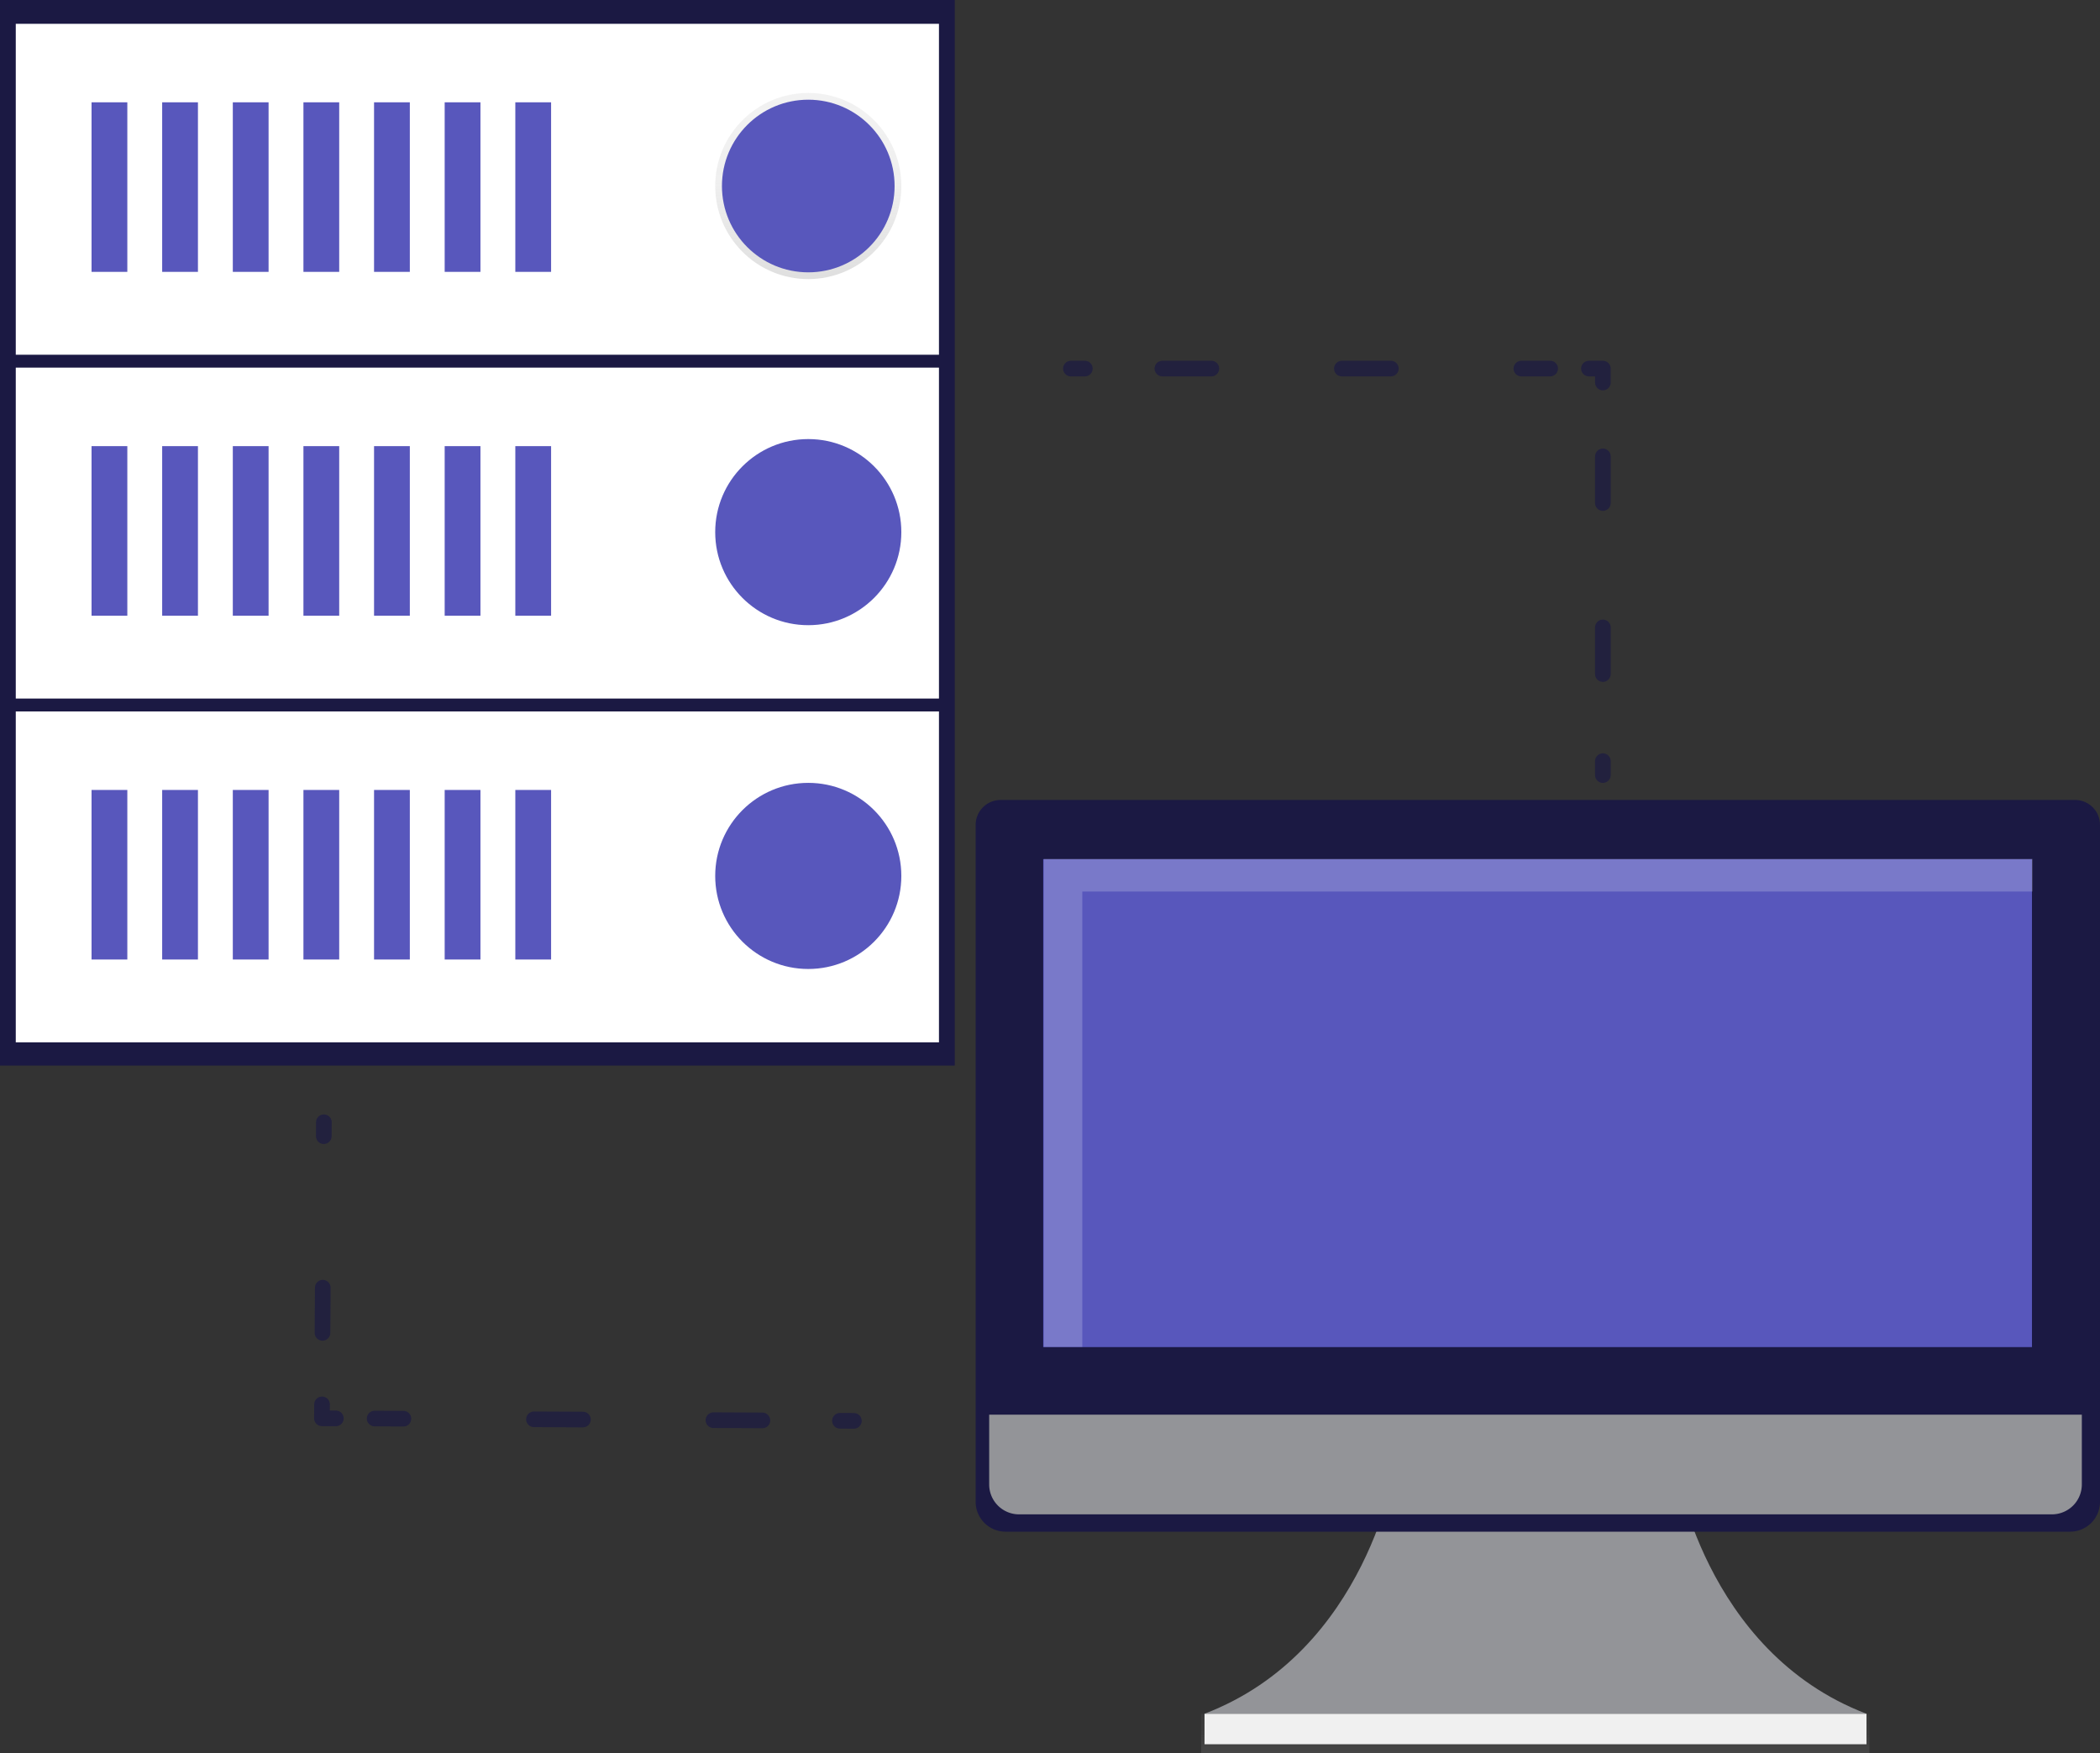 <svg xmlns="http://www.w3.org/2000/svg" width="537" height="448.353"><rect width="100%" height="100%" fill="#333333" stroke="none"/><defs><linearGradient id="a" x1=".5" y1="1" x2=".5" gradientUnits="objectBoundingBox"><stop offset="0" stop-color="gray" stop-opacity=".251"/><stop offset=".54" stop-color="gray" stop-opacity=".122"/><stop offset="1" stop-color="gray" stop-opacity=".102"/></linearGradient><style>.a{fill:#1b1943}.b{fill:#fff}.c{fill:#5857bc}.d{fill:#6c63ff}.e{fill:url(#a)}.f{fill:#939498}.i{opacity:.7}.j,.k{fill:none;stroke:#1b1943;stroke-linecap:round;stroke-linejoin:round;stroke-width:4px}.k{stroke-dasharray:12.52 33.38}</style></defs><path class="a" d="M0 0h244.145v272.492H0z"/><path class="b" d="M4.033 181.933h236.072v84.625H4.033z"/><path class="c" d="M23.411 202.005h9.148v43.364h-9.148zm18.058 0h9.148v43.364h-9.148zm18.064 0h9.148v43.364h-9.148zm18.059 0h9.148v43.364h-9.148zm18.058 0h9.148v43.364H95.65zm18.059 0h9.148v43.364h-9.148zm18.064 0h9.148v43.364h-9.148z"/><circle class="d" cx="22.074" cy="22.074" r="22.074" transform="translate(184.612 201.333)"/><path class="b" d="M4.033 94.011h236.072v84.625H4.033z"/><path class="c" d="M23.411 114.083h9.148v43.364h-9.148zm18.058 0h9.148v43.364h-9.148zm18.064 0h9.148v43.364h-9.148zm18.059 0h9.148v43.364h-9.148zm18.058 0h9.148v43.364H95.65zm18.059 0h9.148v43.364h-9.148zm18.064 0h9.148v43.364h-9.148z"/><circle class="d" cx="22.074" cy="22.074" r="22.074" transform="translate(184.612 113.417)"/><path class="b" d="M4.033 6.089h236.072v84.625H4.033z"/><path class="c" d="M23.411 26.167h9.148v43.364h-9.148zm18.058 0h9.148v43.364h-9.148zm18.064 0h9.148v43.364h-9.148zm18.059 0h9.148v43.364h-9.148zm18.058 0h9.148v43.364H95.65zm18.059 0h9.148v43.364h-9.148zm18.064 0h9.148v43.364h-9.148z"/><circle class="e" cx="23.797" cy="23.797" r="23.797" transform="translate(182.889 23.773)"/><circle class="c" cx="23.797" cy="23.797" r="23.797" transform="translate(182.889 112.283)"/><circle class="c" cx="23.797" cy="23.797" r="23.797" transform="translate(182.889 200.199)"/><circle class="c" cx="22.074" cy="22.074" r="22.074" transform="translate(184.612 25.496)"/><path class="f" d="M428.418 374.51s7.081 47.807 48.871 63.745H307.991c41.79-15.938 48.871-63.745 48.871-63.745z"/><path class="e" d="M307.165 438.255h170.872v10.098H307.165z"/><path fill="#f0f0f0" d="M308.015 438.255h169.274v7.794H308.015z"/><path class="a" d="M530.614 204.571H255.877a6.386 6.386 0 00-6.386 6.386V384.05a7.639 7.639 0 007.639 7.639h272.231A7.639 7.639 0 00537 384.05V210.957a6.386 6.386 0 00-6.386-6.386z"/><path class="a" d="M259.334 207.185h266.635a6.386 6.386 0 016.386 6.386v148.192H252.948V213.577a6.386 6.386 0 016.386-6.392z"/><path class="f" d="M524.715 387.258H260.587a7.639 7.639 0 01-7.639-7.639v-17.857h279.406v17.856a7.639 7.639 0 01-7.639 7.639z"/><path class="c" d="M266.76 219.707h252.847v124.781H266.76z"/><path d="M276.763 227.987h243v-8.322H266.92v124.781h9.843z" opacity=".2" fill="#fff"/><g class="i"><path class="j" d="M273.846 94.254h3.564"/><path class="k" d="M297.239 94.254H396.4"/><path class="j" d="M406.314 94.254h3.564v3.564"/><path stroke-dasharray="11.93 31.8" fill="none" stroke="#1b1943" stroke-linecap="round" stroke-linejoin="round" stroke-width="4" d="M409.878 116.714v68.485"/><path class="j" d="M409.878 194.644v3.564"/></g><g class="i"><path class="j" d="M218.352 363.348l-3.564-.018"/><path class="k" d="M194.959 363.235l-99.155-.475"/><path class="j" d="M85.884 362.718l-3.564-.018.024-3.564"/><path stroke-dasharray="11.55 30.79" fill="none" stroke="#1b1943" stroke-linecap="round" stroke-linejoin="round" stroke-width="4" d="M82.463 340.846l.273-41.148"/><path class="j" d="M82.795 290.55l.024-3.564"/></g></svg>